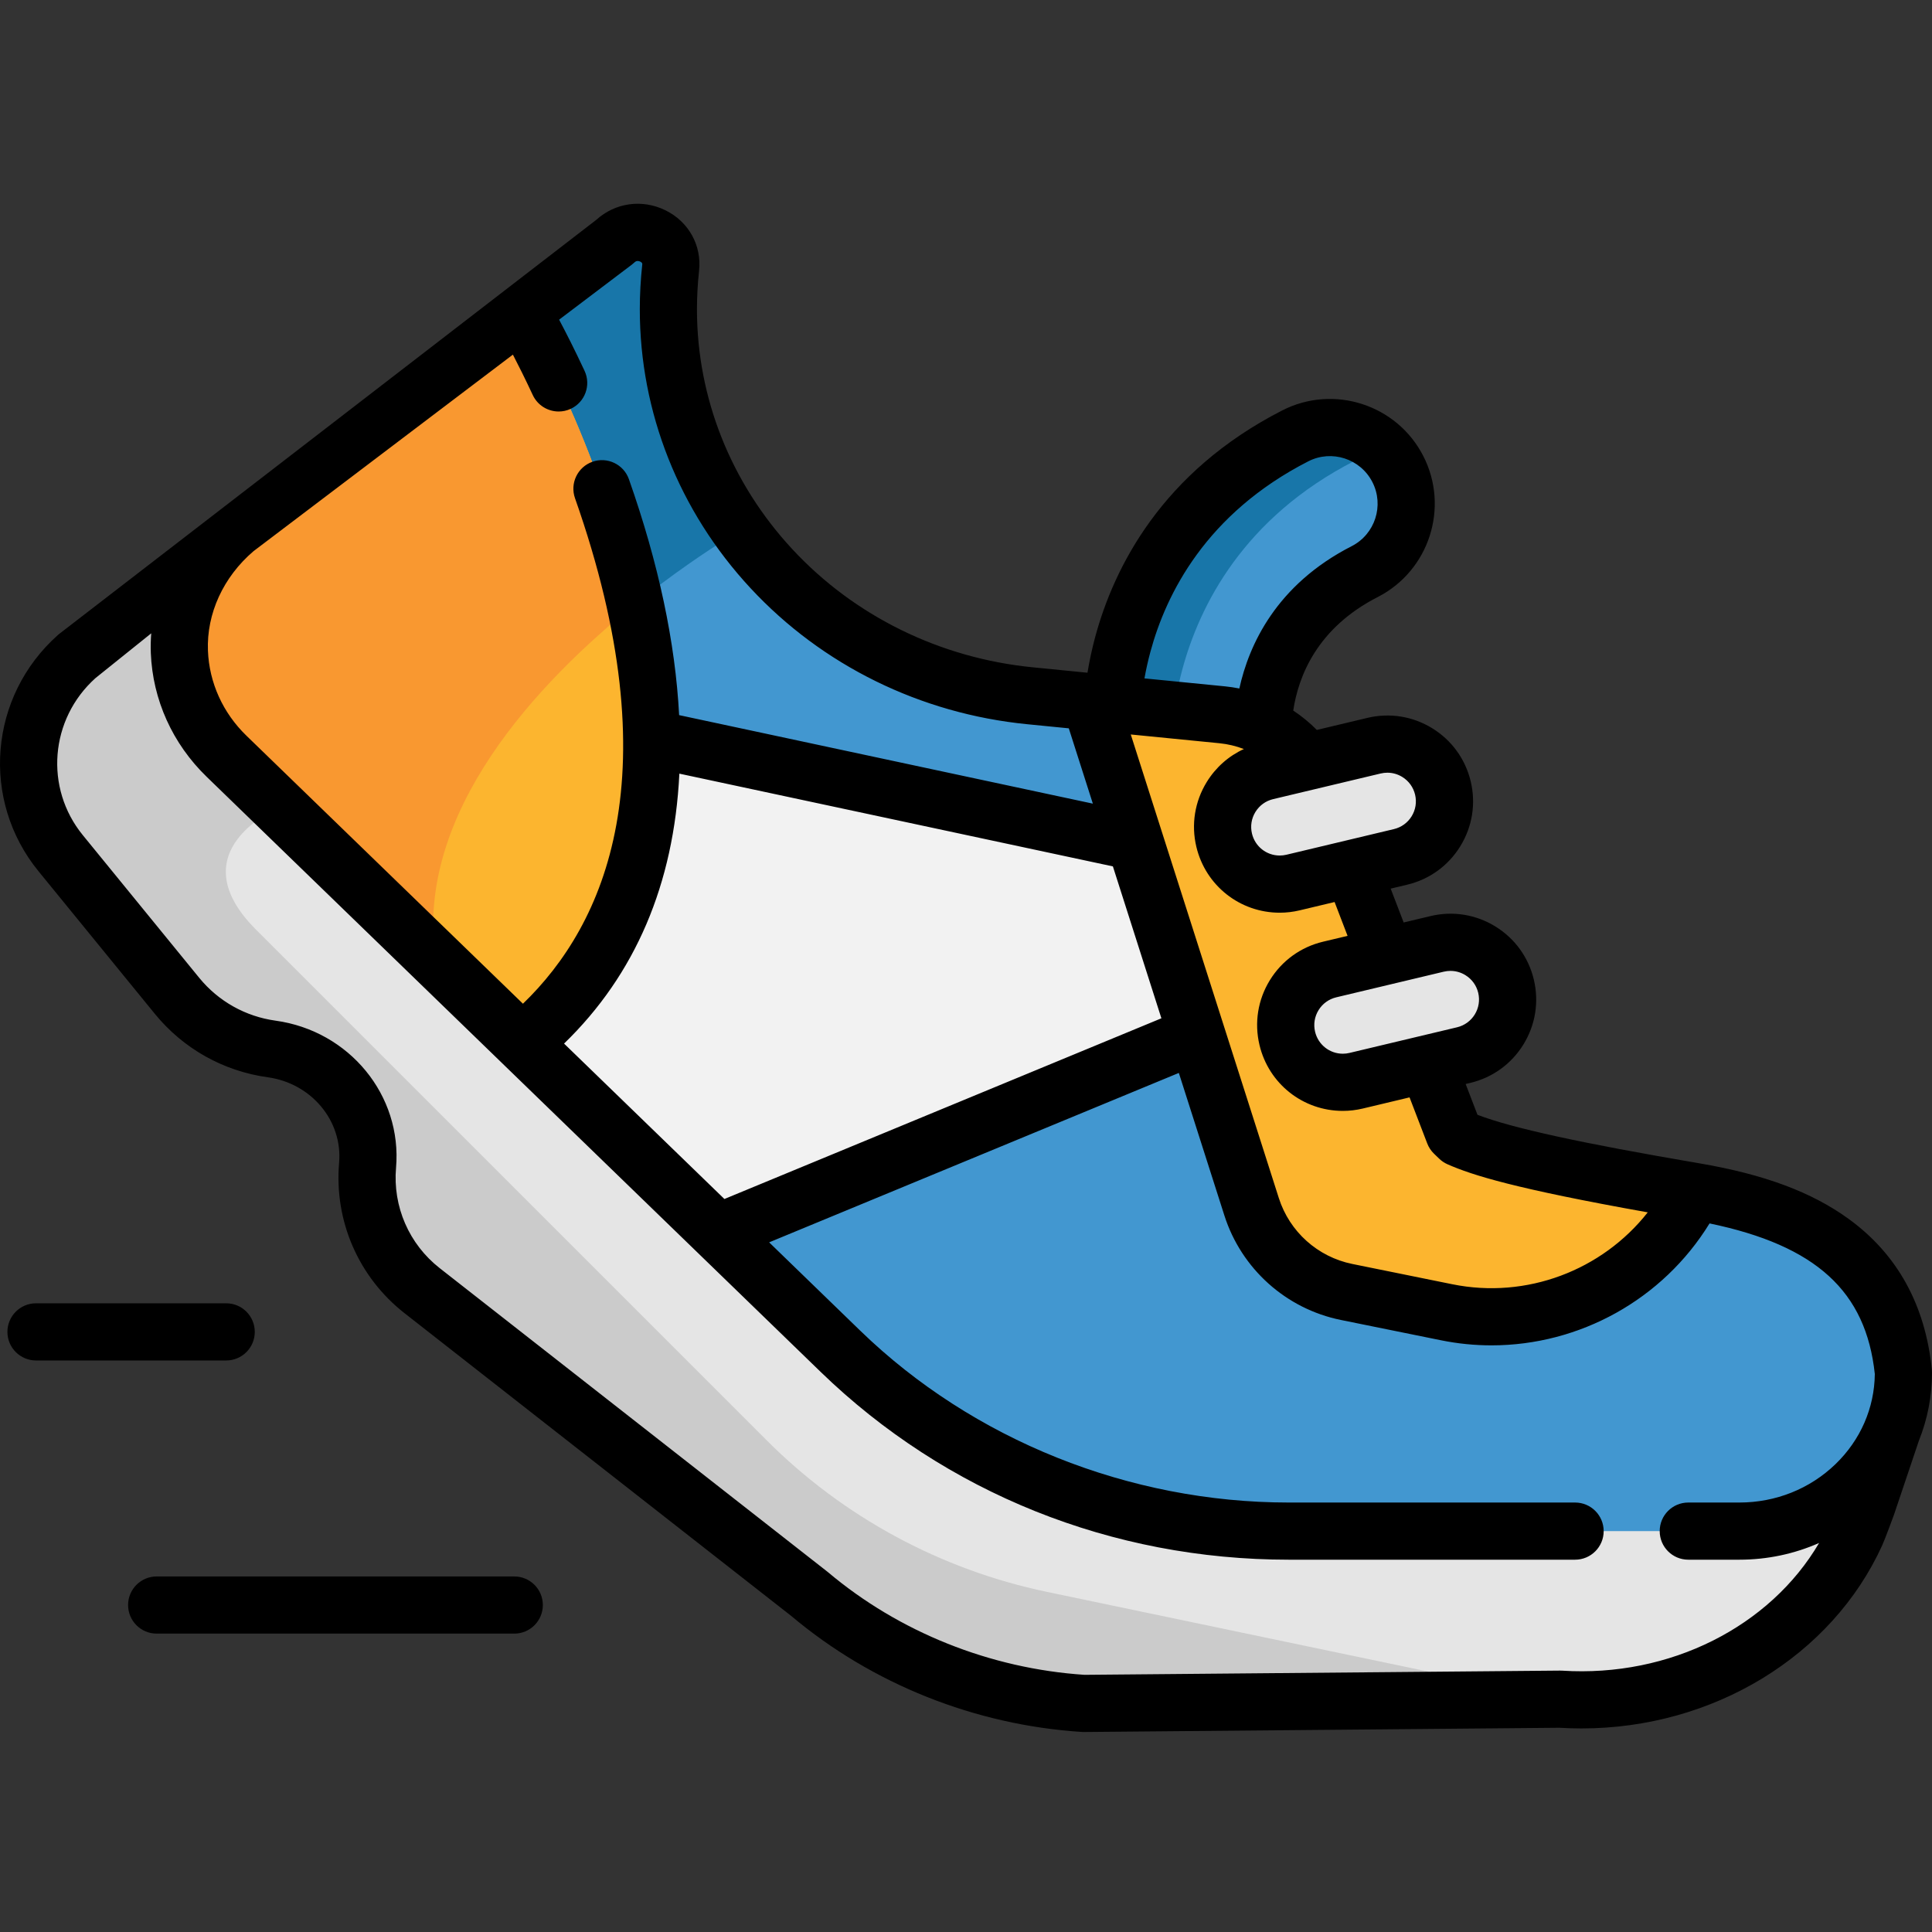 <svg height="512pt" viewBox="0 -54 512 512" width="512pt" xmlns="http://www.w3.org/2000/svg"><rect x="0" y="-54" width="512" height="512" fill="#333333" stroke="none"/><path d="m307.383 155.504-12.625-22.965c.414-4.695 1.254-10.047 2.789-15.734 4.555-16.887 16.18-40.195 45.719-55.297 9.938-5.078 22.098-1.141 27.18 8.797 5.078 9.93 1.141 22.098-8.789 27.18-22.641 11.562-26.512 31.074-26.926 40.953zm0 0" fill="#4297d0"/><path d="m367.383 65.891c-2.816.121-5.656.84-8.332 2.203-29.539 15.098-41.164 38.41-45.719 55.297-1.535 5.684-2.375 11.039-2.789 15.734l5.898 10.727-9.059 5.656-12.625-22.969c.414-4.695 1.254-10.047 2.789-15.734 4.555-16.887 16.18-40.195 45.719-55.297 8.301-4.242 18.141-2.191 24.117 4.383zm0 0" fill="#1876a9"/><path d="m502.586 322.199-8.664 25.238c-11.594 32.008-45.418 51.105-80.441 48.863l-126.289 1.121c-26.863-1.715-52.406-11.906-72.684-29.016l-102.633-80.363c-9.262-7.25-14.605-18.32-14.605-29.953 0-1.094.051-2.195.141-3.293.07-.809.102-1.605.102-2.406 0-14.148-10.766-26.367-25.52-28.398-9.828-1.363-18.785-6.383-25.059-14.07l-30.836-37.793c-12.914-15.805-11.047-38.559 4.293-52.203l43.914-35.258 38.348 20.785zm0 0" fill="#e5e5e5"/><path d="m413.48 396.301-126.289 1.121c-26.863-1.715-52.406-11.906-72.684-29.016l-102.633-80.363c-9.262-7.25-14.605-18.32-14.605-29.953 0-1.094.051-2.195.141-3.293.07-.809.102-1.605.102-2.406 0-14.148-10.766-26.367-25.52-28.398-9.828-1.363-18.785-6.383-25.059-14.07l-30.836-37.793c-12.914-15.805-11.047-38.559 4.293-52.203l43.914-35.258 38.348 20.785-28.633 54.508s-27.238 11.34-6.18 32.398c14.84 14.84 91.434 91.434 135.383 135.383 20.301 20.301 46.078 34.238 74.18 40.113zm0 0" fill="#cbcbcb"/><path d="m504.426 309.758c0 11.605-4.867 22.098-12.734 29.703-7.867 7.594-18.734 12.301-30.746 12.301h-119.426c-44.57 0-87.312-17.148-118.781-47.648l-107.32-104.016v-.012l-55.367-53.66c-7.938-7.684-12.117-17.621-12.512-27.684-.523-13.258 5.949-25.883 16.766-34.074l98.582-74.586c5.816-5.617 15.715-1.051 14.848 6.859-.406 3.703-.605 7.383-.605 11.027 0 21.551 6.977 41.852 19.035 58.629 17.141 23.855 44.551 40.598 76.797 43.789l50.953 5.043c11.98 1.18 22.219 8.836 26.41 19.742l34.977 91.129 1.363 1.312c7.516 3.305 22.148 7.285 62.445 14.152 26.562 4.535 52.023 15.23 55.316 47.992zm0 0" fill="#4297d0"/><path d="m115.418 200.086-55.367-53.66c-7.938-7.684-12.117-17.621-12.512-27.684-.523-13.258 5.949-25.883 16.766-34.074l98.582-74.586c5.816-5.617 15.715-1.051 14.848 6.859-.406 3.703-.605 7.383-.605 11.027 0 21.551 6.977 41.852 19.035 58.629 0 0-89.754 51.465-80.746 113.488zm0 0" fill="#1876a9"/><path d="m339.762 210.828-149.484 61.82-130.223-126.227c-7.949-7.688-12.121-17.625-12.512-27.684-.051-1.273-.043-2.543.039-3.809l253.219 54.176zm0 0" fill="#f2f2f2"/><path d="m449.105 261.77c-12.18 24.289-39.125 37.398-65.746 31.996l-26.492-5.375c-11.867-2.414-21.492-11.039-25.18-22.57l-42.75-133.852 34.973 3.465c11.988 1.18 22.219 8.836 26.41 19.746l34.977 91.129 1.363 1.312c7.516 3.301 22.148 7.281 62.445 14.148zm0 0" fill="#fcb52f"/><path d="m138.375 222.336-22.957-22.25-55.355-53.66c-7.949-7.684-12.121-17.621-12.523-27.684-.516-13.258 5.949-25.883 16.766-34.074l74.07-56.031s20.695 34.953 29.914 77.473c8.586 39.539 7.242 85.633-29.914 116.227zm0 0" fill="#fcb52f"/><path d="m115.418 200.086-55.355-53.66c-7.949-7.684-12.121-17.621-12.523-27.684-.516-13.258 5.949-25.883 16.766-34.074l74.07-56.031s20.695 34.953 29.914 77.473c-25.512 20.531-58.508 55.184-52.871 93.977zm0 0" fill="#f99830"/><path d="m339.141 180.297c-6.852 0-13.066-4.68-14.723-11.637-1.941-8.137 3.082-16.309 11.223-18.25l28.496-6.797c8.137-1.941 16.309 3.086 18.25 11.223 1.941 8.141-3.086 16.309-11.223 18.25l-28.496 6.797c-1.18.281-2.363.414-3.527.414zm0 0" fill="#e5e5e5"/><path d="m355.867 232.82c-6.852 0-13.066-4.68-14.723-11.637-1.941-8.141 3.086-16.309 11.223-18.25l28.496-6.797c8.137-1.941 16.309 3.086 18.25 11.223 1.941 8.141-3.086 16.309-11.223 18.25l-28.496 6.797c-1.18.281-2.363.414-3.527.414zm0 0" fill="#e5e5e5"/><path d="m512 309.758c0-.254-.012-.508-.035-.758-1.727-17.148-9.133-30.59-22.02-39.953-9.812-7.129-22.383-11.816-39.562-14.75-31.289-5.332-49.676-9.344-58.84-12.867l-3.129-8.156 1.234-.297c5.902-1.406 10.906-5.031 14.086-10.199 3.18-5.172 4.152-11.273 2.746-17.176-1.406-5.902-5.031-10.906-10.203-14.086s-11.273-4.156-17.172-2.746l-7.121 1.695-3.441-8.969 4.375-1.043c5.906-1.406 10.906-5.031 14.086-10.203 3.18-5.168 4.156-11.27 2.75-17.172-1.41-5.902-5.031-10.906-10.203-14.086-5.172-3.18-11.27-4.152-17.176-2.746l-13.406 3.195c-1.898-1.926-3.992-3.645-6.246-5.133 1.352-9.035 6.277-21.859 22.383-30.082 13.633-6.977 19.055-23.742 12.082-37.371-6.973-13.637-23.738-19.062-37.371-12.094-32.004 16.359-44.629 41.695-49.586 60.066-.836 3.098-1.508 6.262-2.039 9.453l-14.488-1.434c-24.605-2.434-47.234-13.547-63.715-31.289-16.309-17.559-25.289-40.145-25.289-63.59 0-3.355.188-6.789.559-10.203.738-6.723-2.758-13.016-8.906-16.031-6.172-3.031-13.316-2.027-18.348 2.539l-142.352 109.75c-.102.078-.195.16-.289.246-18.301 16.262-20.555 43.785-5.137 62.652l30.836 37.793c7.516 9.195 18.133 15.152 29.895 16.777 11.559 1.594 19.863 11.547 18.906 22.656-1.328 15.422 5.152 30.32 17.34 39.863l102.531 80.273c21.375 17.992 48.707 28.895 76.973 30.699.16.008.32.016.48.016h.07l126.023-1.121c1.949.121 3.887.18 5.816.18 34.902-.004 66.371-19.18 79.715-48.547.812-1.793 3.109-8.082 3.109-8.082l6.621-19.68c2.266-5.66 3.457-11.738 3.457-17.992zm-129.379-106.254c.59-.137 1.18-.207 1.77-.207 1.383 0 2.746.379 3.953 1.125 1.727 1.059 2.934 2.727 3.402 4.695s.145 4-.914 5.723c-1.062 1.723-2.73 2.93-4.695 3.402l-28.5 6.793c-.582.141-1.18.211-1.77.211-3.512 0-6.539-2.395-7.355-5.82-.469-1.969-.145-4 .918-5.727 1.059-1.723 2.727-2.93 4.695-3.398zm-25.5-9.492-6.512 1.551c-5.902 1.41-10.906 5.031-14.086 10.203-3.18 5.172-4.152 11.27-2.746 17.172 2.449 10.281 11.535 17.461 22.09 17.461 1.773 0 3.551-.211 5.285-.625l12.395-2.957 4.684 12.199c.395 1.039 1.016 1.973 1.816 2.742l1.363 1.312c.641.621 1.391 1.121 2.207 1.48 6.566 2.887 17.746 6.438 53.051 12.734-12.094 15.363-32.098 23.051-51.805 19.051l-26.492-5.375c-9.16-1.859-16.621-8.547-19.465-17.449l-39.242-122.871 23.504 2.324c2.246.223 4.418.75 6.473 1.535-4.047 1.855-7.457 4.863-9.844 8.742-3.18 5.172-4.156 11.27-2.75 17.176 2.453 10.277 11.539 17.457 22.094 17.457 1.773 0 3.551-.211 5.281-.625l9.258-2.207zm-207.641 28.547c18.848-18.246 29.121-42.254 30.555-71.488.004-.016.004-.031.004-.047l114.887 24.578 12.855 40.258-115.805 47.887zm216.41-71.574c.59-.141 1.184-.211 1.773-.211 1.383 0 2.746.379 3.953 1.125 1.723 1.059 2.93 2.727 3.398 4.695s.145 4-.914 5.727c-1.062 1.723-2.727 2.93-4.695 3.398l-28.496 6.797c-.586.137-1.18.207-1.77.207-3.516 0-6.539-2.391-7.355-5.82-.469-1.969-.145-4 .914-5.723 1.062-1.727 2.727-2.934 4.695-3.402zm-61.031-32.207c4.156-15.414 14.793-36.691 41.855-50.523 6.191-3.164 13.816-.699 16.984 5.504 3.172 6.191.707 13.812-5.488 16.98-20.043 10.238-27.246 26.242-29.77 37.719-1.246-.246-2.508-.441-3.781-.566l-21.367-2.113c.426-2.363.945-4.703 1.566-7zm-137.402-102.656c.242-.18.473-.379.691-.59.539-.52 1.129-.395 1.531-.199.578.285.547.57.523.789-.43 3.961-.648 7.949-.648 11.848 0 27.285 10.418 53.531 29.34 73.898 18.996 20.457 45.039 33.262 73.324 36.059l11.023 1.09 6.375 19.957-109.641-23.457c-1.008-19.27-5.453-40.219-13.305-62.516-1.391-3.945-5.719-6.016-9.66-4.629-3.949 1.391-6.02 5.719-4.629 9.66 25.781 73.215 8.027 112.926-13.797 133.965l-73.262-71.012c-6.254-6.055-9.883-14.059-10.215-22.539-.391-9.848 4.094-19.559 12.074-26.375l68.742-52.09c1.488 2.871 3.293 6.48 5.262 10.703 1.285 2.754 4.02 4.371 6.871 4.371 1.074 0 2.164-.227 3.199-.711 3.789-1.77 5.43-6.277 3.66-10.066-2.641-5.656-4.984-10.246-6.746-13.562zm246.508 372.621c-.184-.012-.367-.02-.551-.016l-126.012 1.121c-25.004-1.656-49.148-11.32-68.012-27.234-.07-.059-.141-.117-.215-.172l-102.637-80.359c-8.141-6.375-12.473-16.328-11.582-26.633 1.652-19.148-12.375-36.266-31.93-38.965-7.961-1.098-15.148-5.133-20.23-11.352l-30.836-37.793c-10.227-12.516-8.754-30.762 3.332-41.629l14.785-11.871c-.129 1.723-.176 3.461-.109 5.203.488 12.391 5.75 24.047 14.812 32.824l78.297 75.891c.023.02.043.043.062.062l84.324 81.73c33.129 32.105 77.184 49.785 124.055 49.785h75.898c4.184 0 7.574-3.391 7.574-7.574 0-4.184-3.391-7.574-7.574-7.574h-75.898c-42.293 0-83.664-16.59-113.512-45.512l-24.176-23.438 108.574-44.898 12.07 37.781c4.512 14.129 16.344 24.738 30.879 27.688l26.496 5.375c4.48.91 8.973 1.352 13.418 1.352 23.336 0 45.398-12.141 57.781-32.316 28.242 5.871 41.457 18 43.797 39.91-.098 9.008-3.789 17.477-10.418 23.883-6.797 6.562-15.848 10.176-25.484 10.176h-13.531c-4.184 0-7.574 3.391-7.574 7.574 0 4.184 3.391 7.574 7.574 7.574h13.531c7.414 0 14.582-1.535 21.137-4.434-12.969 22.105-39.469 35.672-68.117 33.84zm0 0"/><path d="m136.285 363.777h-94.766c-4.184 0-7.574 3.391-7.574 7.574 0 4.184 3.391 7.574 7.574 7.574h94.766c4.184 0 7.574-3.391 7.574-7.574 0-4.184-3.395-7.574-7.574-7.574zm0 0"/><path d="m67.52 298.965c0-4.184-3.391-7.578-7.574-7.578h-50.402c-4.188 0-7.578 3.395-7.578 7.578 0 4.18 3.391 7.574 7.578 7.574h50.402c4.184 0 7.574-3.395 7.574-7.574zm0 0"/></svg>